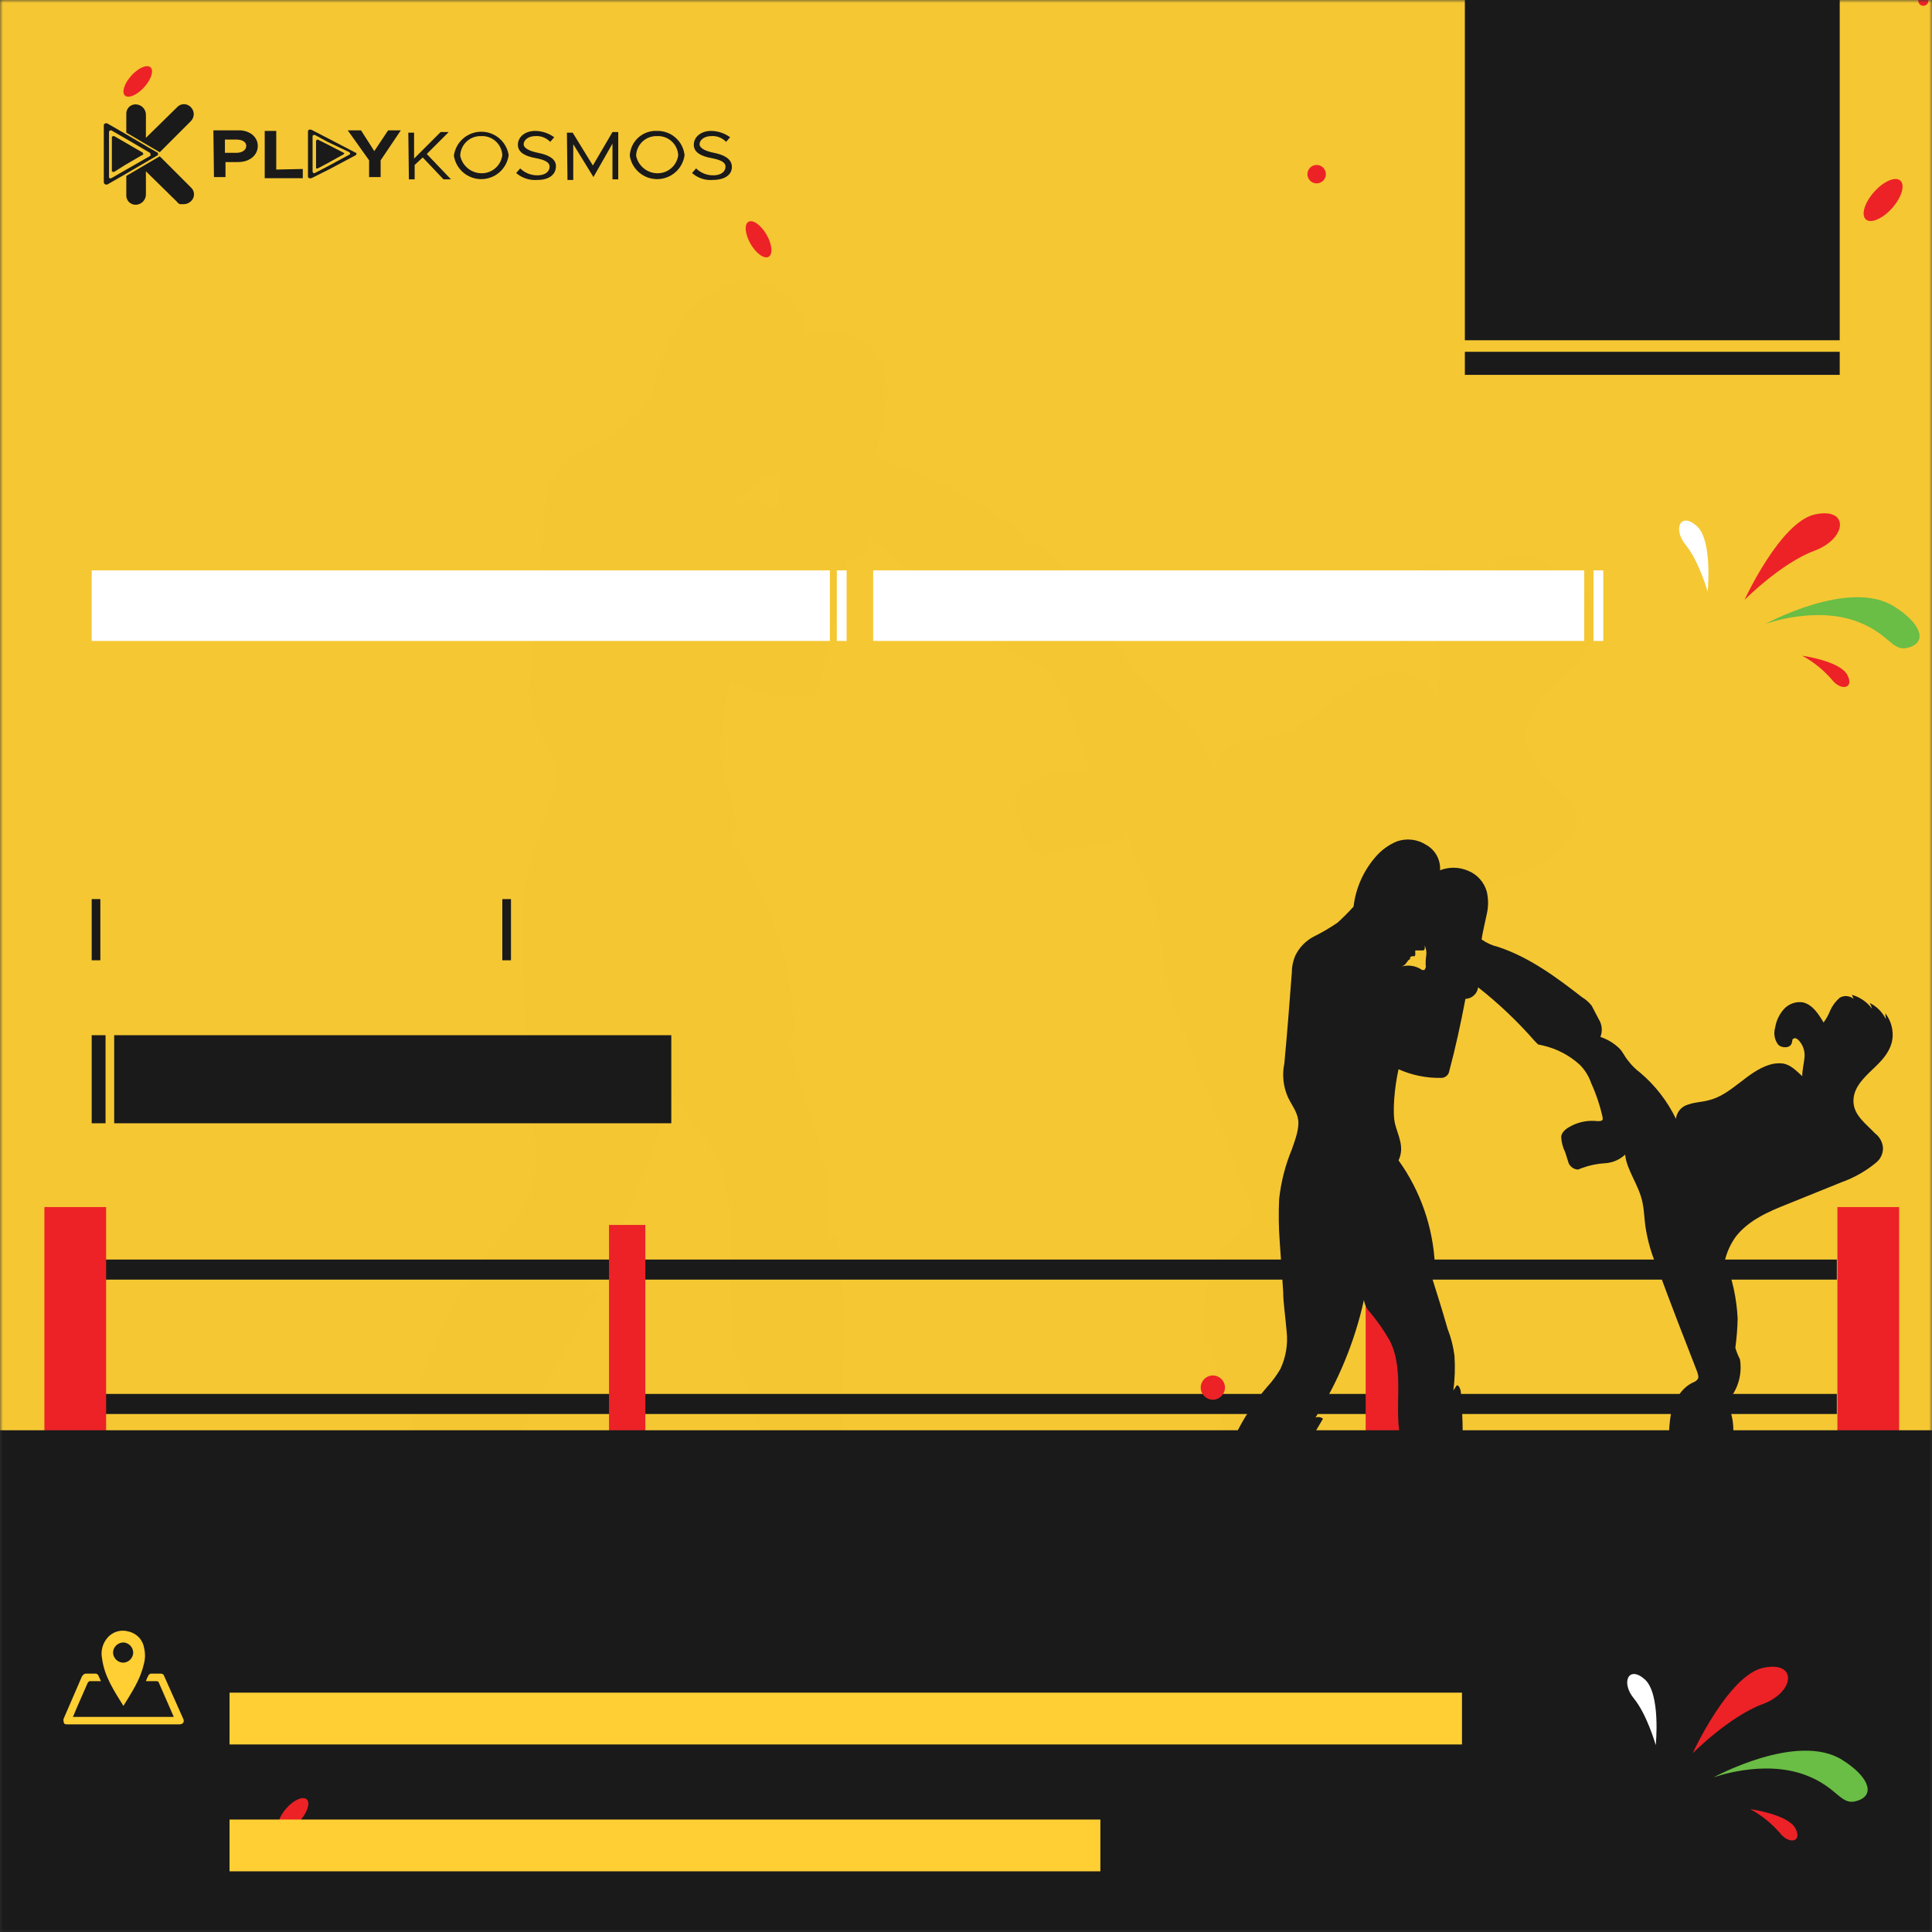 <svg width="335" height="335" viewBox="0 0 335 335" fill="none" xmlns="http://www.w3.org/2000/svg">
<rect x="0" y="0" width="335" height="335" fill="#333333" stroke="none"/>
<g clip-path="url(#clip0_530_4785)">
<mask id="mask0_530_4785" style="mask-type:luminance" maskUnits="userSpaceOnUse" x="0" y="0" width="335" height="335">
<path d="M335 0H0V335H335V0Z" fill="white"/>
</mask>
<g mask="url(#mask0_530_4785)">
<path d="M276.3 109.5C276.585 108.063 276.544 106.581 276.181 105.162C275.817 103.743 275.141 102.423 274.2 101.3L274.5 103C273.404 100.906 271.694 99.196 269.6 98.1L270.3 99.9C268.745 97.817 266.52 96.334 264 95.7C264.292 96.099 264.527 96.537 264.7 97C263.7 95.8 261.8 95.9 260.5 96.6C259.273 97.54 258.309 98.78 257.7 100.2C257.166 101.603 256.424 102.917 255.5 104.1C254.1 101.5 252.3 98.6 249.3 98C248.259 97.838 247.193 97.936 246.199 98.285C245.205 98.634 244.312 99.223 243.6 100C242.172 101.602 241.235 103.581 240.9 105.7C240.6 107.4 240.6 109.4 241.7 110.7C242.8 112 245.5 111.9 246 110.2C246.5 108.5 246.1 109.3 246.5 109C246.731 108.875 246.999 108.836 247.255 108.891C247.512 108.946 247.741 109.091 247.9 109.3C249.4 110.5 249.8 112.6 249.8 114.6C249.8 116.6 249.1 118.4 249.1 120.4C247.4 118.7 245.5 116.9 243.1 116.5C241.852 116.333 240.583 116.47 239.4 116.9C232.4 118.9 227.7 126.1 220.6 127.7C218.6 128.2 216.5 128.2 214.6 128.9C212.7 129.6 210.8 131.2 210.8 133.2C208.101 127.876 204.4 123.122 199.9 119.2C198.547 118.129 197.307 116.923 196.2 115.6C195.3 114.4 194.7 113 193.7 111.9C192.7 110.8 190 109.4 188 108.5C188.273 107.59 188.361 106.634 188.258 105.689C188.155 104.744 187.863 103.83 187.4 103C186.8 101.617 186.098 100.28 185.3 99C184.457 97.976 183.482 97.068 182.4 96.3C174.5 90.3 166.4 84.3 157 81.2C155.227 80.736 153.539 79.994 152 79C152.4 76.4 152.9 73.8 153.5 71.3C154.001 68.994 154.001 66.607 153.5 64.3C153.063 62.914 152.339 61.637 151.374 60.551C150.409 59.465 149.225 58.596 147.9 58C145.188 56.889 142.161 56.818 139.4 57.8C139.506 56.263 139.166 54.729 138.421 53.381C137.676 52.032 136.557 50.928 135.2 50.2C133.877 49.4 132.396 48.897 130.86 48.724C129.323 48.551 127.768 48.714 126.3 49.2C123.756 50.115 121.509 51.706 119.8 53.8C116.066 58.024 113.727 63.297 113.1 68.9C111.586 70.713 109.913 72.387 108.1 73.9C105.9 75.5 103.4 76.6 101.1 78C98.648 79.254 96.653 81.248 95.4 83.7C94.819 85.342 94.482 87.06 94.4 88.8C93.7 98 92.9 107.2 92.1 116.4C91.407 119.832 91.791 123.395 93.2 126.6C94.2 128.9 95.9 131 96.3 133.5C96.7 136 95.5 139.6 94.3 142.5C92.321 147.286 91.073 152.343 90.6 157.5C90.317 161.865 90.383 166.246 90.8 170.6L91.7 185.8C91.8 189.1 92.5 193.4 92.7 197.7C92.9 202 92.8 205.8 90.9 209.2C89.735 211.114 88.36 212.892 86.8 214.5C80.168 222.29 75.321 231.438 72.6 241.3C70.2 250.6 69.4 260.8 63.3 268.1C61.8 269.9 59.9 271.5 59 273.6C58.1 275.7 58.4 278.8 60.5 279.9C61.206 280.171 61.946 280.34 62.7 280.4C66.3 280.8 70.1 280.6 73.5 282C76.9 283.4 78 284.7 80.5 285.6C83 286.5 87.6 286.3 91.2 285.7C94.8 285.1 96.2 284.2 96.1 282C96 279.8 93.9 279 92.1 278.4C90.3 277.8 86.3 276.3 83.5 275.1C82.266 274.814 81.191 274.062 80.5 273C79.6 271.5 80.3 269.5 81.1 267.9C87.827 252.88 95.406 238.256 103.8 224.1C103.493 223.854 103.121 223.704 102.73 223.669C102.339 223.633 101.946 223.714 101.6 223.9C108.485 212.893 113.424 200.783 116.2 188.1C116.1 189.3 117.1 190.7 118.1 192.1C119.1 193.5 122.6 197.5 124.1 200.6C128.8 210 125 221.4 127.5 231.6C127.439 231.481 127.354 231.375 127.251 231.289C127.148 231.203 127.028 231.139 126.9 231.1C126.4 232.2 126.9 233.5 127.3 234.5C129.506 239.684 131.181 245.078 132.3 250.6C133.05 253.645 133.152 256.813 132.6 259.9C131.9 262.8 130.1 265.5 129.8 268.5C129.665 269.106 129.736 269.739 130 270.3C130.253 270.645 130.585 270.924 130.967 271.115C131.35 271.306 131.772 271.404 132.2 271.4C135.2 271.8 138.2 270.8 141.2 270.5C148.1 269.8 155.1 272.7 161.9 271.3C162.525 271.18 163.109 270.905 163.6 270.5C164.4 269.7 164.1 268.3 163.4 267.4C162.534 266.668 161.505 266.153 160.4 265.9C156 264.7 151.4 264.2 147.4 262.1C146.775 261.837 146.249 261.381 145.9 260.8C145.688 260.295 145.619 259.742 145.7 259.2C145.8 251.1 146 243 146.2 234.9C146.466 228.558 146.232 222.205 145.5 215.9C145.4 215.1 145.1 214.1 144.3 214L143.3 215.7C143.882 212.198 144.016 208.636 143.7 205.1C143.201 202.319 142.499 199.579 141.6 196.9C139.9 191.4 138.3 185.8 136.6 180.3C137.6 180 137.7 178.6 137.7 177.6C137.191 166.205 133.406 155.199 126.8 145.9C128.6 141.9 126.6 138.3 125.7 134.9C124.2 129.5 125.4 123.7 126.7 118.3C130.8 119.8 135.2 121.3 139.6 120.9C140.22 120.928 140.827 120.715 141.294 120.304C141.76 119.894 142.049 119.319 142.1 118.7C144 111.5 145.6 104.3 147 97C147.959 96.923 148.865 96.526 149.572 95.874C150.279 95.221 150.746 94.35 150.9 93.4C157.123 98.257 162.85 103.717 168 109.7C168.266 110.13 168.647 110.476 169.1 110.7L170.7 111.1C173.1 111.4 175.3 112.7 177.5 113.9C179.02 114.681 180.432 115.655 181.7 116.8C183.219 118.422 184.408 120.324 185.2 122.4C186.587 125.813 187.724 129.322 188.6 132.9V133.4C188.4 134 187.7 134 187.1 134C184.366 133.73 181.608 134.179 179.1 135.3C178.349 135.577 177.675 136.031 177.136 136.622C176.596 137.214 176.207 137.927 176 138.7C175.7 140.3 176.7 141.8 177.2 143.4C177.7 145 177.9 145.6 178.3 146.7C178.503 147.254 178.871 147.732 179.353 148.072C179.835 148.411 180.41 148.596 181 148.6L182.5 148.1C184.6 147.2 187 147.1 189.3 146.7C191.6 146.3 193.9 145.8 195.5 144.1C195.8 148.6 199.6 153.3 200.7 158.7C201.2 161 201.2 163.4 201.5 165.8C202 170.3 203.7 174.7 205.3 179C209.3 189.3 213.3 199.7 217.2 210C217.378 210.317 217.488 210.667 217.522 211.029C217.557 211.391 217.515 211.756 217.4 212.1C217.05 212.572 216.56 212.922 216 213.1C212.6 214.8 210.4 218.3 209.5 222C208.767 225.753 208.531 229.586 208.8 233.4C209.3 232.6 210.2 233.7 210.3 234.5C210.9 238.8 211.5 243 212 247.3C212.5 251.6 213.1 255.6 211.8 259.5C210.5 263.4 209.1 265.5 210.9 267.9C212.7 270.3 214.9 269.8 217.2 269.7L236.4 268.9C238 268.8 240.2 268 239.8 266.4C239.4 264.8 238.7 265.2 237.9 264.9L229.6 261.5C228.698 261.235 227.875 260.754 227.2 260.1C225.9 258.7 226.1 256.6 226.4 254.7C227.497 246.343 228.098 237.928 228.2 229.5C228.2 226.6 228.2 223.5 227 220.8C226.687 220.361 226.513 219.839 226.5 219.3C226.623 218.706 226.899 218.155 227.3 217.7C228.529 216.075 229.42 214.22 229.918 212.245C230.416 210.269 230.512 208.213 230.2 206.2C229.673 205.058 229.206 203.89 228.8 202.7C229.236 199.753 229.47 196.779 229.5 193.8C229.4 187.7 227.8 181.9 225.8 176.2C226.399 173.57 227.521 171.087 229.1 168.9C232.8 164 238.8 161.5 244.5 159.1L260.9 152.5C264.7 151 268.6 149.4 271.4 146.6C272.7 145.3 273.7 143.8 273.6 142.1C273.359 140.34 272.467 138.735 271.1 137.6C269.8 136.4 264.9 132.3 264.6 128.5C264.3 124.7 266.8 122 269.1 119.4C271.4 116.8 275.4 114 276.3 109.5ZM135.1 83.7C134.934 84.624 134.867 85.562 134.9 86.5C134.9 86.9 135.1 87.2 135 87.6C135 87.759 134.937 87.912 134.824 88.024C134.712 88.137 134.559 88.2 134.4 88.2H134.3L134 88C133.06 87.359 131.992 86.93 130.87 86.74C129.748 86.55 128.599 86.605 127.5 86.9C128.192 86.716 128.795 86.29 129.2 85.7L129.7 85.1C129.9 84.9 130.3 84.8 130.2 84.5V84.2C130.2 84 130.5 83.8 130.7 83.8H131.5C131.7 83.7 131.8 83.3 131.8 83C131.701 82.708 131.701 82.392 131.8 82.1L133.5 82.3H134.1C134.7 82.1 134.6 81.3 134.5 80.7C134.996 81.617 135.205 82.663 135.1 83.7Z" fill="#1A1A1A"/>
<path opacity="0.95" d="M335 0H0V335H335V0Z" fill="#FFCF34"/>
<path d="M318.5 218.4H13V221.88H318.5V218.4Z" fill="#1A1A1A"/>
<path d="M318.5 241.7H13V245.18H318.5V241.7Z" fill="#1A1A1A"/>
<path d="M18.4 209.3H7.7V286.1H18.4V209.3Z" fill="#EC2227"/>
<path d="M329.3 209.3H318.6V286.1H329.3V209.3Z" fill="#EC2227"/>
<path d="M111.9 212.4H105.6V286.11H111.9V212.4Z" fill="#EC2227"/>
<path d="M243.1 212.4H236.8V286.11H243.1V212.4Z" fill="#EC2227"/>
<path d="M335 248H0V331.95H335V248Z" fill="#1A1A1A"/>
<path d="M328.1 180.4C328.238 179.577 328.203 178.733 327.996 177.924C327.789 177.114 327.416 176.357 326.9 175.7C326.9 176 327 176.4 327 176.7C326.392 175.49 325.41 174.508 324.2 173.9C324.376 174.215 324.51 174.551 324.6 174.9C323.735 173.731 322.502 172.886 321.1 172.5L321.4 173.2C321.069 172.925 320.661 172.758 320.231 172.722C319.802 172.686 319.372 172.783 319 173C318.328 173.584 317.784 174.298 317.4 175.1C317.1 175.884 316.696 176.624 316.2 177.3C315.3 175.8 314.3 174.2 312.6 173.8C311.993 173.711 311.374 173.774 310.798 173.984C310.222 174.193 309.707 174.543 309.3 175C308.505 175.902 307.984 177.012 307.8 178.2C307.653 178.689 307.622 179.206 307.709 179.709C307.795 180.212 307.998 180.689 308.3 181.1C308.9 181.8 310.5 181.8 310.7 180.8C310.9 179.8 310.8 180.3 311 180.1C311.2 179.9 311.6 180.1 311.8 180.3C312.19 180.691 312.49 181.161 312.68 181.679C312.87 182.197 312.945 182.75 312.9 183.3C312.8 184.4 312.5 185.5 312.5 186.6C311.5 185.7 310.5 184.6 309.1 184.4C308.36 184.318 307.612 184.386 306.9 184.6C302.9 185.8 300.2 189.9 296.2 190.8C295.1 191.1 293.9 191.1 292.8 191.5C292.221 191.641 291.699 191.956 291.305 192.403C290.912 192.85 290.665 193.408 290.6 194C289.118 190.928 287.005 188.202 284.4 186C283.603 185.404 282.896 184.697 282.3 183.9C281.7 183.2 281.4 182.4 280.8 181.8C279.865 180.892 278.737 180.208 277.5 179.8C277.7 179.297 277.778 178.753 277.726 178.214C277.673 177.675 277.493 177.156 277.2 176.7L276 174.4C275.532 173.798 274.955 173.29 274.3 172.9C269.8 169.4 265.2 166 259.8 164.2C258.759 163.955 257.775 163.514 256.9 162.9C257.1 161.5 257.5 160 257.8 158.5C258.098 157.217 258.098 155.883 257.8 154.6C257.574 153.797 257.169 153.055 256.615 152.431C256.06 151.808 255.371 151.318 254.6 151C253.83 150.663 253.001 150.48 252.16 150.463C251.319 150.446 250.483 150.594 249.7 150.9C249.756 150.015 249.56 149.132 249.135 148.354C248.711 147.575 248.074 146.933 247.3 146.5C246.553 146.016 245.704 145.709 244.82 145.605C243.935 145.501 243.039 145.602 242.2 145.9C240.77 146.495 239.503 147.421 238.5 148.6C236.4 151.022 235.077 154.018 234.7 157.2C233.817 158.183 232.882 159.118 231.9 160C230.591 160.896 229.221 161.697 227.8 162.4C226.406 163.127 225.283 164.284 224.6 165.7C224.201 166.615 223.997 167.603 224 168.6C223.6 173.8 223.2 179.1 222.7 184.4C222.294 186.349 222.503 188.376 223.3 190.2C223.9 191.5 224.9 192.7 225.1 194.2C225.3 195.7 224.6 197.6 224 199.3C222.859 202.047 222.118 204.943 221.8 207.9C221.683 210.367 221.716 212.838 221.9 215.3L222.5 224C222.5 225.9 222.9 228.4 223.1 230.9C223.342 233.127 222.961 235.377 222 237.4C221.348 238.514 220.577 239.553 219.7 240.5C215.888 244.929 213.119 250.158 211.6 255.8C210.2 261.1 209.7 266.9 206.2 271.1C205.208 272.008 204.394 273.094 203.8 274.3C203.2 275.5 203.4 277.2 204.6 277.8C205.003 278.004 205.449 278.107 205.9 278.1C208 278.4 210.1 278.3 212.1 279.1C214.1 279.9 214.6 280.6 216.1 281.1C218.106 281.54 220.18 281.574 222.2 281.2C224.3 280.9 225.1 280.3 225 279C224.9 277.7 223.7 277.4 222.7 277L217.8 275.1C217.449 275.028 217.117 274.884 216.825 274.678C216.532 274.471 216.285 274.207 216.1 273.9C215.6 273.1 216 271.9 216.4 271C220.233 262.417 224.574 254.068 229.4 246C229.22 245.854 229.005 245.759 228.777 245.724C228.548 245.689 228.315 245.715 228.1 245.8C232.063 239.54 234.906 232.637 236.5 225.4C236.62 226.233 237.005 227.005 237.6 227.6C238.879 229.128 240.017 230.768 241 232.5C243.7 237.9 241.5 244.4 243 250.2L242.6 250C242.412 250.635 242.484 251.318 242.8 251.9C244.124 254.843 245.098 257.93 245.7 261.1C246.116 262.836 246.184 264.638 245.9 266.4C245.5 268.1 244.5 269.6 244.3 271.4C244.244 271.548 244.225 271.706 244.242 271.862C244.259 272.019 244.313 272.169 244.4 272.3C244.6 272.8 245.2 272.9 245.6 273C247.347 273.033 249.091 272.865 250.8 272.5C254.7 272.1 258.7 273.7 262.6 272.9C262.785 272.909 262.971 272.878 263.143 272.809C263.316 272.74 263.471 272.635 263.6 272.5C263.78 272.23 263.868 271.908 263.85 271.584C263.832 271.259 263.709 270.949 263.5 270.7C263.009 270.296 262.424 270.02 261.8 269.9C259.3 269.2 256.6 268.9 254.3 267.7C254 267.5 253.6 267.3 253.5 267C253.338 266.693 253.269 266.346 253.3 266L253.6 252.1C253.7 248.498 253.6 244.892 253.3 241.3C253.2 240.8 253 240.2 252.6 240.2L252 241.1C252.266 239.112 252.333 237.102 252.2 235.1C252.001 233.489 251.598 231.91 251 230.4C250.1 227.2 249.1 224.1 248.1 220.9C248.7 220.7 248.8 219.9 248.8 219.3C248.49 212.786 246.302 206.499 242.5 201.2C243.6 198.9 242.4 196.9 241.9 194.9C241.4 192.9 241.8 188.5 242.5 185.4C244.825 186.442 247.352 186.955 249.9 186.9C250.239 186.904 250.568 186.784 250.825 186.563C251.083 186.343 251.251 186.036 251.3 185.7C252.4 181.6 253.3 177.4 254.1 173.2C254.644 173.181 255.164 172.97 255.566 172.604C255.969 172.237 256.229 171.74 256.3 171.2C259.851 173.986 263.132 177.1 266.1 180.5L266.7 181.1L267.6 181.3C269.946 181.848 272.114 182.984 273.9 184.6C274.803 185.499 275.488 186.594 275.9 187.8C276.775 189.725 277.445 191.736 277.9 193.8V194.1C277.8 194.4 277.4 194.4 277 194.4C275.454 194.218 273.888 194.496 272.5 195.2C271.7 195.6 270.8 196.2 270.7 197.1C270.744 198.039 270.982 198.958 271.4 199.8L272 201.7C272.143 202.011 272.367 202.277 272.649 202.47C272.93 202.664 273.259 202.778 273.6 202.8L274.4 202.5C275.654 202.044 276.968 201.774 278.3 201.7C279.606 201.625 280.844 201.094 281.8 200.2C282 202.8 284.2 205.5 284.8 208.5C285.1 209.9 285.1 211.2 285.3 212.6C285.68 215.191 286.421 217.715 287.5 220.1C289.7 226.1 292 232 294.3 237.9C294.4 238.3 294.6 238.7 294.4 239.1C294.204 239.381 293.924 239.591 293.6 239.7C291.6 240.6 290.4 242.7 289.8 244.8C289.4 246.909 289.299 249.063 289.5 251.2C289.7 250.8 290.3 251.4 290.3 251.9C290.7 254.3 291 256.8 291.3 259.2C291.6 261.6 291.9 264 291.2 266.2C290.5 268.4 289.6 269.6 290.6 271C291.6 272.4 292.9 272.1 294.2 272L305.2 271.5C306.1 271.5 307.4 271 307.2 270.1C306.952 269.7 306.557 269.413 306.1 269.3L301.4 267.4L300 266.6C299.2 265.8 299.4 264.5 299.5 263.4C300.131 258.626 300.465 253.816 300.5 249C300.669 247.302 300.429 245.587 299.8 244C299.675 243.752 299.607 243.478 299.6 243.2C299.603 243.021 299.651 242.845 299.738 242.688C299.825 242.531 299.949 242.398 300.1 242.3C300.795 241.364 301.296 240.297 301.57 239.163C301.845 238.029 301.889 236.852 301.7 235.7C301.373 235.059 301.105 234.39 300.9 233.7C301.132 232.01 301.266 230.307 301.3 228.6C301.128 225.135 300.384 221.723 299.1 218.5C299.463 217.024 300.108 215.632 301 214.4C303.2 211.6 306.6 210.1 309.9 208.8L319.3 205C321.483 204.227 323.514 203.076 325.3 201.6C325.688 201.29 325.999 200.893 326.207 200.442C326.415 199.991 326.515 199.497 326.5 199C326.456 198.508 326.309 198.031 326.067 197.601C325.826 197.17 325.496 196.795 325.1 196.5C323.6 194.9 321.6 193.5 321.4 191.3C321.2 189.1 322.6 187.5 324 186.1C325.4 184.7 327.6 183 328.1 180.4ZM247.3 165.7C247.217 166.229 247.183 166.765 247.2 167.3C247.2 167.5 247.3 167.7 247.2 167.8C247.1 167.9 247.1 168.2 246.9 168.2H246.6C246.084 167.836 245.492 167.593 244.868 167.489C244.245 167.385 243.606 167.423 243 167.6C243.376 167.485 243.696 167.236 243.9 166.9L244.2 166.5C244.3 166.4 244.5 166.4 244.5 166.2V166L244.8 165.8H245.3C245.395 165.652 245.431 165.474 245.4 165.3V164.8H246.8C247.1 164.7 247.1 164.2 247 163.9C247.291 164.452 247.396 165.084 247.3 165.7Z" fill="#1A1A1A"/>
<path d="M335 265.4H0V272.28H335V265.4Z" fill="#1A1A1A"/>
<path d="M335 330H0V336.33H335V330Z" fill="#1A1A1A"/>
<path d="M333.5 1C333.997 1 334.4 0.597 334.4 0.1C334.4 -0.397 333.997 -0.8 333.5 -0.8C333.003 -0.8 332.6 -0.397 332.6 0.1C332.6 0.597 333.003 1 333.5 1Z" fill="#EC2227"/>
<path d="M228.3 31.8C229.184 31.8 229.9 31.084 229.9 30.2C229.9 29.316 229.184 28.6 228.3 28.6C227.417 28.6 226.7 29.316 226.7 30.2C226.7 31.084 227.417 31.8 228.3 31.8Z" fill="#EC2227"/>
<path d="M210.3 242.7C211.46 242.7 212.4 241.76 212.4 240.6C212.4 239.44 211.46 238.5 210.3 238.5C209.14 238.5 208.2 239.44 208.2 240.6C208.2 241.76 209.14 242.7 210.3 242.7Z" fill="#EC2227"/>
<path d="M24.998 15.126C26.22 13.774 26.712 12.227 26.097 11.672C25.483 11.116 23.994 11.762 22.772 13.114C21.55 14.467 21.058 16.013 21.672 16.569C22.287 17.124 23.776 16.478 24.998 15.126Z" fill="#EC2227"/>
<path d="M133.282 44.522C134.047 44.08 133.884 42.364 132.918 40.69C131.951 39.016 130.547 38.017 129.782 38.459C129.017 38.901 129.18 40.616 130.146 42.29C131.113 43.964 132.517 44.963 133.282 44.522Z" fill="#EC2227"/>
<path d="M328.091 36.077C329.741 34.218 330.375 32.087 329.508 31.317C328.641 30.547 326.6 31.43 324.95 33.288C323.3 35.147 322.665 37.278 323.533 38.048C324.4 38.818 326.441 37.935 328.091 36.077Z" fill="#EC2227"/>
<path d="M52.048 315.671C53.331 314.225 53.836 312.578 53.175 311.991C52.514 311.405 50.938 312.101 49.655 313.546C48.371 314.992 47.867 316.639 48.528 317.226C49.188 317.813 50.764 317.116 52.048 315.671Z" fill="#EC2227"/>
</g>
<path d="M319 0H254V59H319V0Z" fill="#1A1A1A"/>
<path d="M319 61H254V65H319V61Z" fill="#1A1A1A"/>
<path d="M33.6 19.8C33.588 20.248 33.41 20.676 33.1 21L27.7 26.4L21.9 23V19.8C21.886 19.59 21.914 19.379 21.983 19.18C22.051 18.98 22.157 18.796 22.297 18.638C22.436 18.48 22.605 18.352 22.795 18.259C22.984 18.167 23.189 18.113 23.4 18.1H23.6C24.043 18.124 24.462 18.311 24.775 18.624C25.089 18.938 25.276 19.357 25.3 19.8V23.9L30.7 18.6C30.842 18.439 31.015 18.308 31.209 18.216C31.403 18.123 31.614 18.071 31.829 18.062C32.043 18.052 32.258 18.086 32.459 18.162C32.66 18.237 32.844 18.352 33 18.5C33.026 18.5 33.052 18.51 33.071 18.529C33.089 18.548 33.1 18.573 33.1 18.6C33.419 18.918 33.599 19.349 33.6 19.8Z" fill="#1A1A1A"/>
<path d="M31.9 35.4H31.2C30.994 35.325 30.818 35.184 30.7 35L25.3 29.7V33.8C25.276 34.243 25.089 34.661 24.775 34.975C24.462 35.289 24.043 35.476 23.6 35.5C23.39 35.513 23.179 35.485 22.98 35.417C22.78 35.349 22.596 35.242 22.438 35.103C22.28 34.963 22.152 34.794 22.059 34.605C21.967 34.416 21.913 34.21 21.9 34V30.5L27.7 27.1L33.1 32.5C33.27 32.65 33.407 32.834 33.5 33.041C33.593 33.248 33.642 33.473 33.642 33.7C33.642 33.927 33.593 34.151 33.5 34.358C33.407 34.565 33.27 34.749 33.1 34.9C32.776 35.21 32.348 35.388 31.9 35.4Z" fill="#1A1A1A"/>
<path d="M27.4 26.6C27.3 26.5 27.3 26.5 27.3 26.4H27.2L25.8 25.6L21.9 23.3L18.6 21.4C18.492 21.359 18.374 21.356 18.264 21.393C18.155 21.429 18.062 21.502 18 21.6V31.6C18 31.706 18.042 31.808 18.117 31.883C18.192 31.958 18.294 32 18.4 32H18.6L21.9 30.1L27.2 27C27.3 27 27.3 27 27.3 26.9H27.4V26.6ZM26.1 26.8V27L21.9 29.4L19.3 30.9C19.2 31 19 30.9 18.9 30.8V22.9C18.9 22.82 18.932 22.744 18.988 22.688C19.044 22.631 19.12 22.6 19.2 22.6H19.3L21.9 24.1L26 26.5C26.036 26.54 26.064 26.588 26.081 26.64C26.098 26.691 26.105 26.746 26.1 26.8Z" fill="#1A1A1A"/>
<path d="M24.9 26.8H24.8L21.7 28.6L19.8 29.8H19.5C19.5 29.7 19.5 29.7 19.4 29.7V23.8C19.4 23.7 19.5 23.6 19.7 23.6H19.8L21.7 24.7L24.8 26.5V26.7C24.9 26.7 24.9 26.8 24.8 26.8" fill="#1A1A1A"/>
<path d="M61.8 26.5H61.7L56.9 24L54 22.5C53.7 22.4 53.4 22.5 53.4 22.8V30.7C53.443 30.79 53.519 30.86 53.611 30.897C53.704 30.934 53.807 30.935 53.9 30.9H54L57 29.4L61.7 26.9C61.8 26.8 61.8 26.8 61.8 26.7V26.5ZM60.7 26.7C60.7 26.8 60.7 26.8 60.6 26.8L56.9 28.8L54.6 30C54.4 30.1 54.3 30 54.2 29.8V23.6C54.2 23.5 54.3 23.4 54.5 23.4H54.6L56.8 24.6L60.6 26.4C60.6 26.5 60.7 26.5 60.7 26.6V26.7Z" fill="#1A1A1A"/>
<path d="M59.6 26.7C59.6 26.8 59.6 26.8 59.5 26.8L56.8 28.3L55.1 29.2H54.8V24.4C54.9 24.3 54.9 24.2 55.1 24.2L56.9 25.1L59.6 26.5C59.7 26.5 59.7 26.5 59.7 26.6" fill="#1A1A1A"/>
<path d="M37 22.6H41.2C43.2 22.5 44.7 23.7 44.7 25.3C44.7 26.9 43.3 28.1 41.3 28.1H39.1V30.7H37.1L37 22.6ZM41 26.5C42 26.5 42.7 26 42.7 25.3C42.7 24.6 42 24.2 41 24.2H39V26.5H41Z" fill="#1A1A1A"/>
<path d="M52.5 29.3V30.9H45.9V22.7H47.9V29.4L52.5 29.3Z" fill="#1A1A1A"/>
<path d="M64 27.8L60.3 22.6H62.6L64.9 26.2L67.3 22.6H69.5L66 27.8V30.7H64V27.8Z" fill="#1A1A1A"/>
<path d="M70.8 23H71.8V27.5L76.4 22.9H77.8L74 26.7L78.2 31.1H76.9L73.3 27.3L71.9 28.6V31.1H70.9L70.8 23Z" fill="#1A1A1A"/>
<path d="M78.7 27C78.854 25.856 79.414 24.807 80.278 24.043C81.143 23.279 82.253 22.851 83.407 22.839C84.561 22.827 85.68 23.231 86.56 23.976C87.44 24.722 88.022 25.76 88.2 26.9C88.047 28.043 87.486 29.093 86.622 29.857C85.758 30.621 84.647 31.048 83.493 31.06C82.34 31.072 81.221 30.669 80.34 29.923C79.46 29.177 78.878 28.14 78.7 27ZM87.1 26.9C87.075 26.44 86.959 25.989 86.759 25.575C86.559 25.16 86.279 24.788 85.935 24.482C85.591 24.175 85.191 23.939 84.756 23.788C84.321 23.637 83.86 23.573 83.4 23.6C82.941 23.586 82.483 23.664 82.053 23.828C81.623 23.991 81.23 24.238 80.896 24.554C80.561 24.869 80.293 25.248 80.105 25.668C79.917 26.087 79.813 26.54 79.8 27C79.994 27.956 80.549 28.802 81.35 29.36C82.15 29.919 83.135 30.148 84.1 30C84.868 29.876 85.575 29.508 86.116 28.949C86.657 28.39 87.002 27.671 87.1 26.9Z" fill="#1A1A1A"/>
<path d="M89.5 30L90.2 29.2C90.596 29.588 91.065 29.894 91.58 30.1C92.095 30.306 92.645 30.408 93.2 30.4C94.6 30.4 95.3 29.7 95.3 28.9C95.3 28.1 94.4 27.7 92.8 27.4C91.2 27.1 89.8 26.5 89.8 25.1C89.8 23.7 91.1 22.7 92.8 22.7C93.988 22.714 95.141 23.098 96.1 23.8L95.4 24.6C95.07 24.248 94.665 23.975 94.215 23.802C93.764 23.629 93.281 23.56 92.8 23.6C91.6 23.6 90.8 24.3 90.8 25C90.8 25.7 91.8 26.2 93.3 26.5C94.8 26.8 96.4 27.4 96.4 28.8C96.4 30.2 95.3 31.2 93.2 31.2C92.534 31.257 91.864 31.18 91.228 30.974C90.593 30.768 90.005 30.437 89.5 30Z" fill="#1A1A1A"/>
<path d="M98.3 23H99.3L102.8 28.7L106.2 22.9H107.2V31.1H106.2V24.9L102.9 30.7L99.4 25V31.2H98.4L98.3 23Z" fill="#1A1A1A"/>
<path d="M109.2 27C109.226 26.409 109.368 25.828 109.618 25.292C109.868 24.756 110.222 24.275 110.658 23.875C111.095 23.476 111.606 23.166 112.162 22.965C112.719 22.763 113.309 22.673 113.9 22.7C115.082 22.668 116.232 23.083 117.122 23.861C118.011 24.64 118.575 25.724 118.7 26.9C118.547 28.043 117.986 29.093 117.122 29.857C116.258 30.621 115.147 31.048 113.993 31.061C112.84 31.073 111.721 30.669 110.84 29.923C109.96 29.178 109.378 28.14 109.2 27ZM117.6 26.9C117.575 26.44 117.459 25.99 117.259 25.575C117.059 25.16 116.779 24.788 116.435 24.482C116.091 24.175 115.691 23.94 115.256 23.788C114.821 23.637 114.36 23.573 113.9 23.6C113.441 23.587 112.983 23.664 112.553 23.828C112.123 23.991 111.73 24.238 111.396 24.554C111.061 24.87 110.792 25.248 110.605 25.668C110.417 26.088 110.313 26.54 110.3 27C110.494 27.957 111.049 28.802 111.85 29.36C112.651 29.919 113.635 30.148 114.6 30C115.368 29.877 116.075 29.508 116.616 28.949C117.157 28.39 117.502 27.671 117.6 26.9Z" fill="#1A1A1A"/>
<path d="M120 30L120.7 29.2C121.096 29.588 121.565 29.894 122.08 30.1C122.595 30.306 123.145 30.408 123.7 30.4C125.1 30.4 125.8 29.7 125.8 28.9C125.8 28.1 124.9 27.7 123.3 27.4C121.7 27.1 120.3 26.5 120.3 25.1C120.3 23.7 121.6 22.7 123.3 22.7C124.488 22.714 125.641 23.098 126.6 23.8L125.9 24.6C125.57 24.248 125.165 23.975 124.715 23.802C124.264 23.629 123.781 23.56 123.3 23.6C122.1 23.6 121.3 24.3 121.3 25C121.3 25.7 122.3 26.2 123.8 26.5C125.3 26.8 126.8 27.4 126.9 28.8C127 30.2 125.8 31.2 123.6 31.2C122.95 31.255 122.295 31.177 121.676 30.971C121.057 30.764 120.487 30.434 120 30Z" fill="#1A1A1A"/>
<path d="M302.5 104C302.5 104 308.7 90.5 314.7 89.2C320.7 87.9 320.3 93.4 314.6 95.5C308.9 97.6 302.5 104 302.5 104Z" fill="#EC2227"/>
<path d="M296.1 102.6C296.1 102.6 297 93.7 294.2 91.2C291.4 88.7 290 91.7 292.3 94.5C294.6 97.3 296.1 102.6 296.1 102.6Z" fill="white"/>
<path d="M312.5 113.7C312.5 113.7 319 114.6 320.3 117C321.6 119.4 319.2 119.9 317.6 117.8C316.159 116.14 314.431 114.751 312.5 113.7Z" fill="#EC2227"/>
<path d="M306.1 108.2C306.1 108.2 320.7 100.2 328.5 105.2C332.8 107.9 334.3 111.1 331.2 112.2C328.1 113.3 327.9 110 322.1 107.8C314.7 105 306.1 108.2 306.1 108.2Z" fill="#6ABD45"/>
<path d="M293.5 304C293.5 304 299.7 290.5 305.7 289.2C311.7 287.9 311.3 293.4 305.6 295.5C299.9 297.6 293.5 304 293.5 304Z" fill="#EC2227"/>
<path d="M287.1 302.6C287.1 302.6 288 293.7 285.2 291.2C282.4 288.7 281 291.7 283.3 294.5C285.6 297.3 287.1 302.6 287.1 302.6Z" fill="white"/>
<path d="M303.5 313.7C303.5 313.7 310 314.6 311.3 317C312.6 319.4 310.2 319.9 308.6 317.8C307.159 316.14 305.431 314.751 303.5 313.7Z" fill="#EC2227"/>
<path d="M297.1 308.2C297.1 308.2 311.7 300.2 319.5 305.2C323.8 307.9 325.3 311.1 322.2 312.2C319.1 313.3 318.9 310 313.1 307.8C305.7 305 297.1 308.2 297.1 308.2Z" fill="#6ABD45"/>
<path d="M21.4 295.8C19.8 293.2 18.1 290.7 17.7 287.6C17.561 286.948 17.579 286.273 17.753 285.629C17.927 284.986 18.252 284.393 18.7 283.9C19.144 283.41 19.718 283.057 20.355 282.88C20.993 282.703 21.667 282.71 22.3 282.9C22.99 283.054 23.618 283.414 24.1 283.931C24.582 284.449 24.896 285.101 25 285.8C25.217 286.759 25.183 287.758 24.9 288.7C24.3 291.3 22.8 293.5 21.4 295.8ZM23.1 286.6C23.103 286.156 22.941 285.726 22.645 285.393C22.35 285.061 21.942 284.85 21.5 284.8H21.4C20.939 284.799 20.496 284.975 20.161 285.292C19.826 285.608 19.626 286.04 19.6 286.5C19.6 286.737 19.647 286.971 19.737 287.189C19.828 287.407 19.96 287.606 20.127 287.773C20.294 287.94 20.493 288.073 20.711 288.163C20.93 288.254 21.164 288.3 21.4 288.3C21.843 288.276 22.262 288.089 22.576 287.776C22.889 287.462 23.076 287.043 23.1 286.6Z" fill="#FFCF34"/>
<path d="M12.6 297.7H30.1C30.105 297.646 30.098 297.592 30.081 297.54C30.064 297.488 30.036 297.441 30 297.4L27.6 291.9C27.5 291.6 27.4 291.5 27.1 291.5H25.3C25.425 291.116 25.593 290.747 25.8 290.4L26.1 290.2H27.9C28.043 290.198 28.182 290.248 28.293 290.339C28.402 290.431 28.476 290.559 28.5 290.7L31.8 298.1C32 298.6 31.7 299 31.1 299H11.8C11.5 299 11.2 299 11.1 298.8C11.018 298.576 10.984 298.338 11 298.1L14.2 290.7C14.4 290.4 14.6 290.2 14.9 290.2H16.7L17 290.4L17.5 291.5H15.6C15.4 291.5 15.3 291.7 15.2 291.8C14.4 293.7 13.5 295.6 12.7 297.6L12.6 297.7Z" fill="#FFCF34"/>
<path d="M143.9 98.9H15.9V111.14H143.9V98.9Z" fill="white"/>
<path d="M146.8 98.9H145.1V111.14H146.8V98.9Z" fill="white"/>
<path d="M274.7 98.9H151.4V111.14H274.7V98.9Z" fill="white"/>
<path d="M278 98.9H276.3V111.14H278V98.9Z" fill="white"/>
<path d="M17.4 155.9H15.9V166.51H17.4V155.9Z" fill="#1A1A1A"/>
<path d="M88.6 155.9H87.1V166.51H88.6V155.9Z" fill="#1A1A1A"/>
<path d="M116.4 179.5H19.8V194.77H116.4V179.5Z" fill="#1A1A1A"/>
<path d="M18.3 179.5H15.9V194.77H18.3V179.5Z" fill="#1A1A1A"/>
<path d="M253.5 293.5H39.8V302.48H253.5V293.5Z" fill="#FFCF34"/>
<path d="M190.8 315.5H39.8V324.48H190.8V315.5Z" fill="#FFCF34"/>
</g>
<defs>
<clipPath id="clip0_530_4785">
<rect width="335" height="335" fill="white"/>
</clipPath>
</defs>
</svg>
